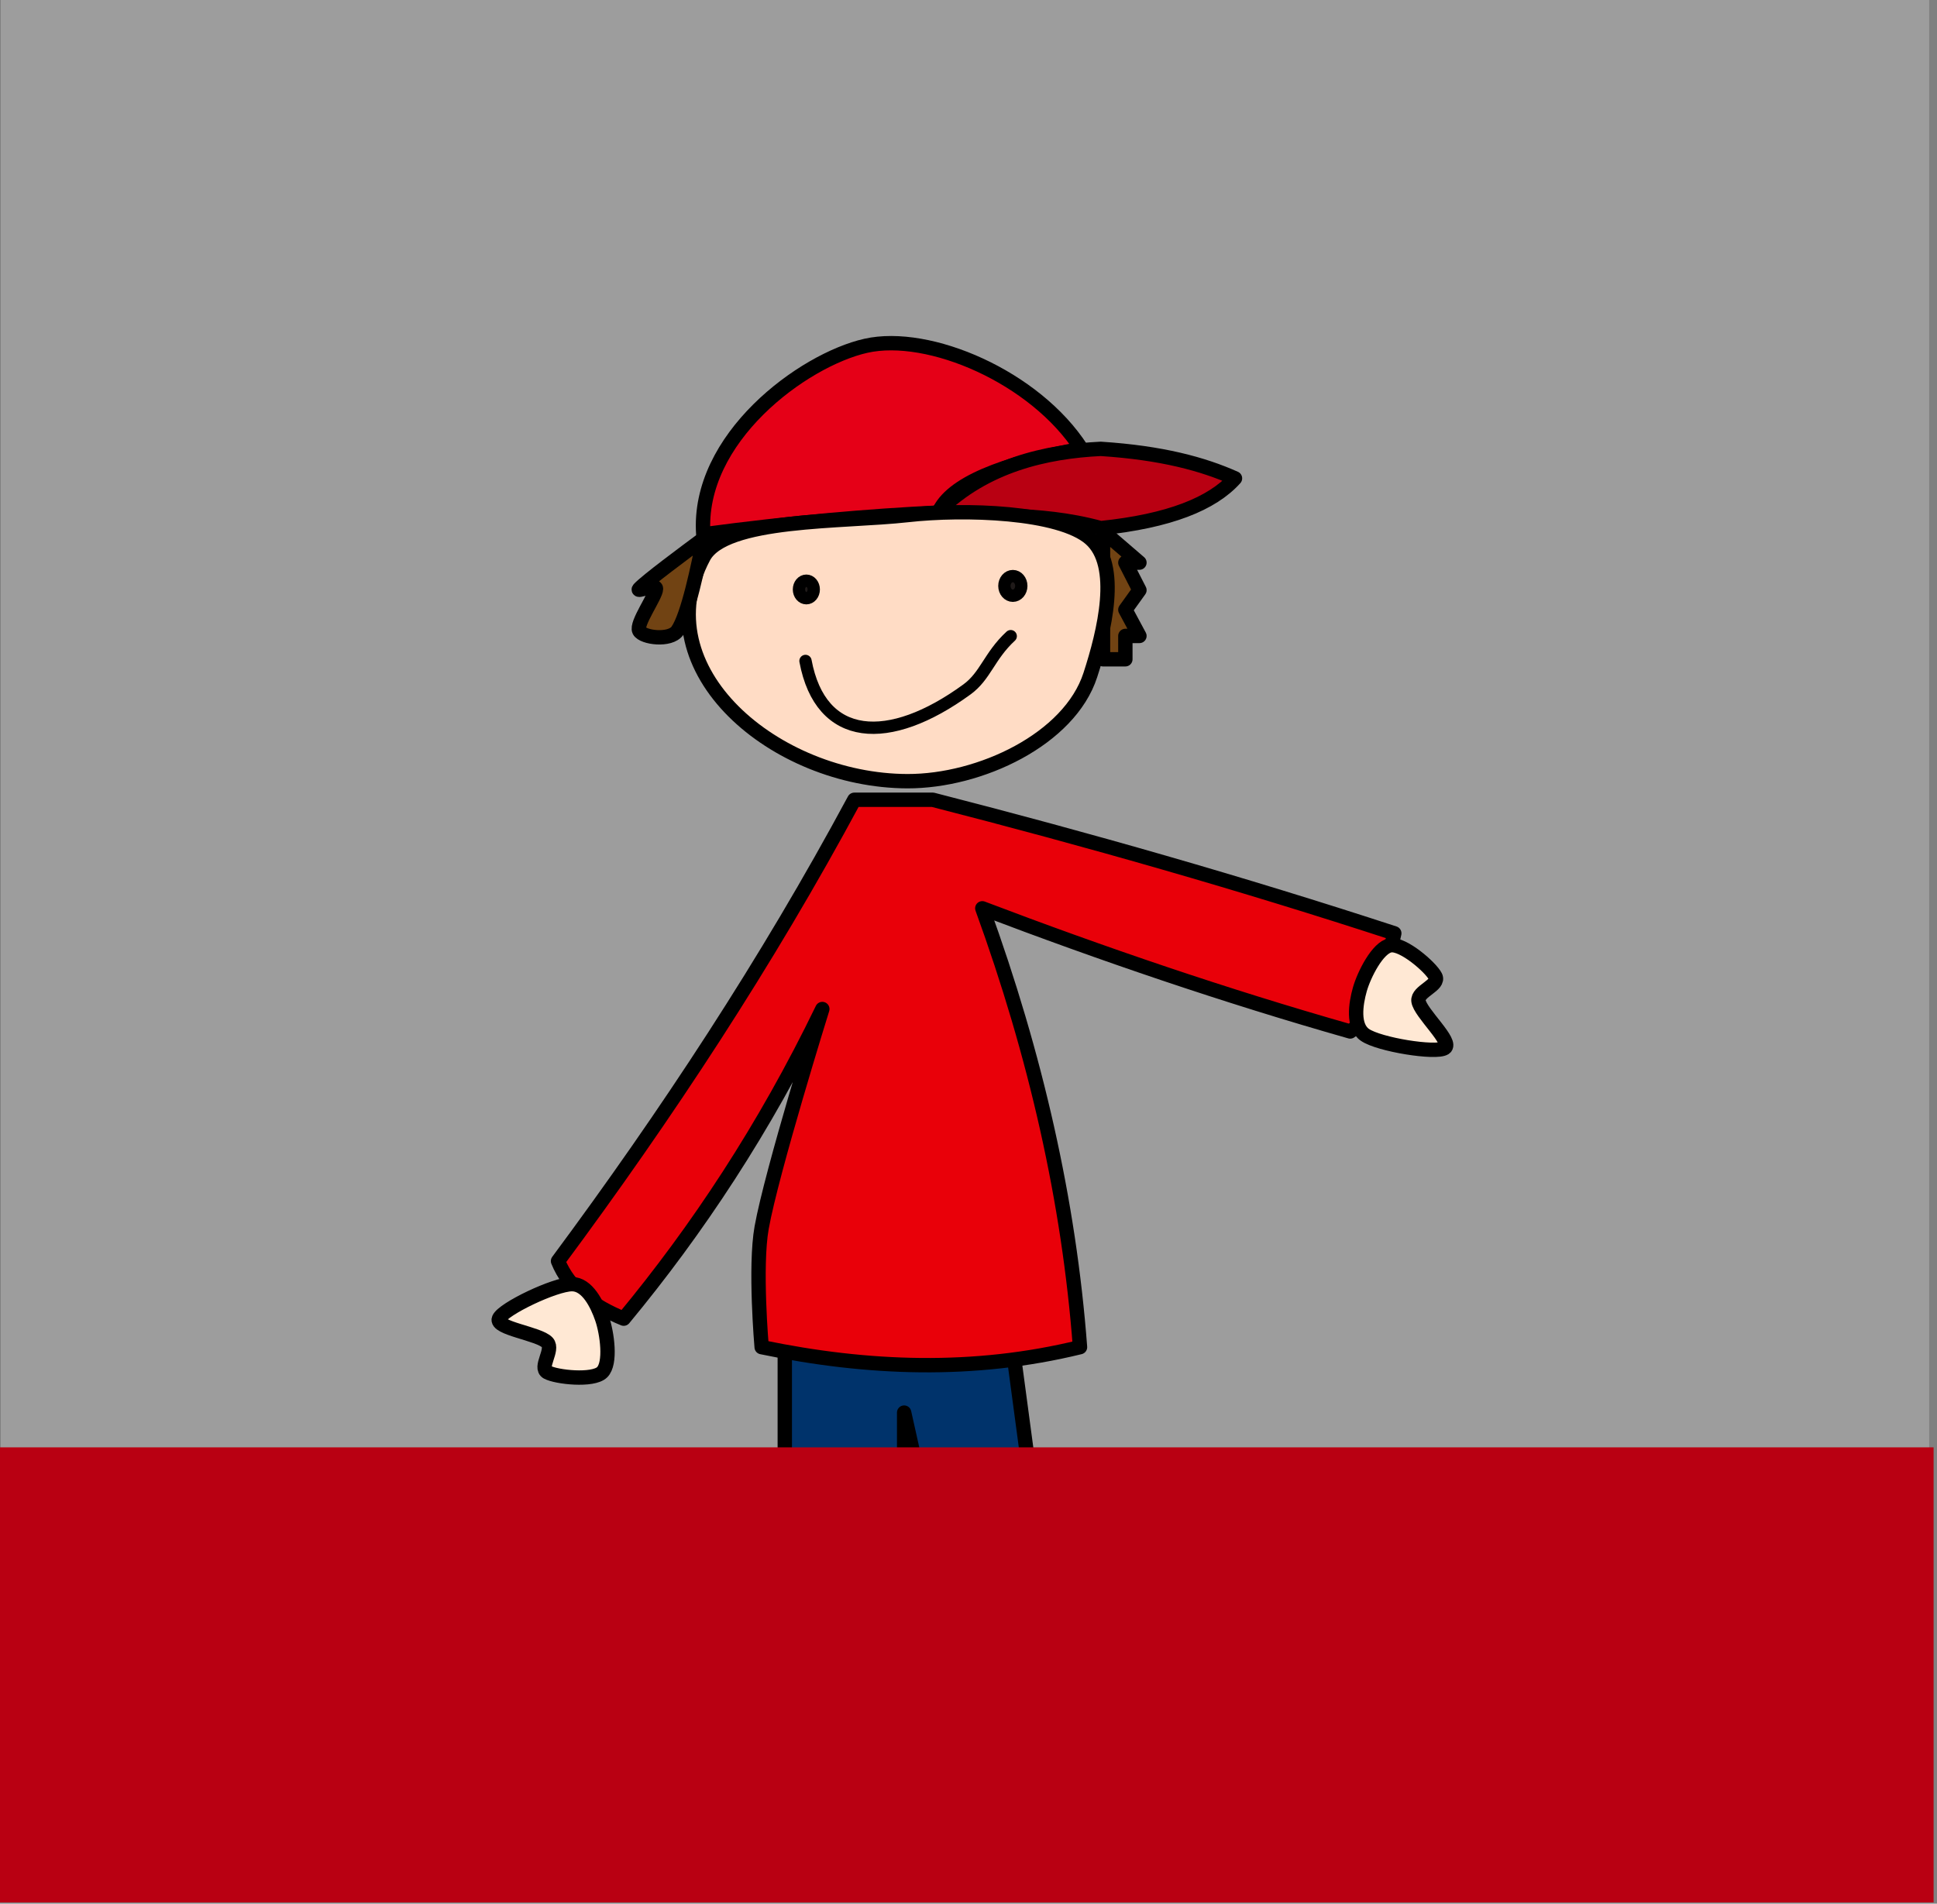 <?xml version="1.0" encoding="UTF-8" standalone="no"?><!DOCTYPE svg PUBLIC "-//W3C//DTD SVG 1.1//EN" "http://www.w3.org/Graphics/SVG/1.1/DTD/svg11.dtd"><svg width="100%" height="100%" viewBox="0 0 472 464" version="1.1" xmlns="http://www.w3.org/2000/svg" xmlns:xlink="http://www.w3.org/1999/xlink" xml:space="preserve" style="fill-rule:evenodd;clip-rule:evenodd;stroke-linecap:round;stroke-linejoin:round;stroke-miterlimit:1.5;"><rect x="0" y="0" width="472" height="464" fill="#808080" stroke="none"/><rect x="0.187" y="0" width="469.903" height="462.88" style="fill:#9d9d9d;"/><path d="M191.233,327.173l0,39.158l29.086,0l0,-22.031l4.922,22.031l26.598,0l-4.688,-35.033l-55.918,-4.125Z" style="fill:#00336b;stroke:#000;stroke-width:3.5px;"/><path d="M227.319,194.935l-19.148,0c-21.323,39.665 -45.788,76.825 -72.195,112.435c2.717,6.735 8.569,11.006 16.007,14.03c17.89,-21.62 34.269,-46.28 48.397,-75.467c0,0 -12.318,39.53 -14.781,53.265c-1.716,9.564 0,29.149 0,29.149c25.885,5.377 51.747,6.316 77.574,0c-2.666,-35.457 -10.779,-71.118 -23.809,-106.961c29.299,11.142 59.092,21.321 89.645,30.019c7.087,-4.796 8.588,-14.659 10.746,-23.927c-37.175,-12.158 -74.686,-22.867 -112.436,-32.543Z" style="fill:#e90009;stroke:#000;stroke-width:3.5px;"/><path d="M139.387,312.991c-4.189,0 -16.798,6.038 -17.8,8.409c-1.002,2.37 9.822,3.636 11.787,5.814c1.619,1.795 -2.124,6.098 0,7.252c2.225,1.209 11.125,2.178 13.35,0c2.225,-2.178 1.222,-9.487 0,-13.066c-1.203,-3.52 -3.617,-8.409 -7.337,-8.409Z" style="fill:#ffe8d4;stroke:#000;stroke-width:3.5px;"/><path d="M332.612,252.239c3.446,2.383 17.251,4.59 19.423,3.21c2.173,-1.379 -6.01,-8.578 -6.387,-11.487c-0.31,-2.397 5.216,-3.807 4.125,-5.964c-1.142,-2.26 -7.91,-8.119 -10.979,-7.594c-3.069,0.526 -6.402,7.108 -7.433,10.747c-1.013,3.579 -1.808,8.972 1.251,11.088Z" style="fill:#ffe8d4;stroke:#000;stroke-width:3.5px;"/><path d="M171.376,130.234c-1.646,-23.401 24.255,-42.48 39.611,-45.952c15.357,-3.471 41.22,7.577 52.528,25.121c-19.261,3.559 -31.83,8.53 -34.823,15.522c-17.078,0.813 -35.899,2.448 -57.316,5.309Z" style="fill:#e50017;stroke:#000;stroke-width:3.5px;"/><path d="M268.226,109.403c14.916,0.971 24.892,3.696 32.712,7.186c-5.567,6.208 -16.06,10.42 -32.712,12.135c-15.748,-4.314 -29.768,-2.384 -39.569,-4.119c11.397,-11.239 26.252,-14.554 39.569,-15.202Z" style="fill:#b90012;stroke:#000;stroke-width:3.5px;"/><path d="M268.776,129.489l8.877,7.641l-3.431,0l3.431,6.709l-3.431,4.777l3.431,6.383l-3.431,0l0,5.69l-5.446,0l0,-31.2Z" style="fill:#714313;stroke:#000;stroke-width:3.5px;"/><path d="M171.46,135.769c-14.639,27.524 17.458,54.541 49.641,54.633c17.755,0.05 39.511,-10.249 44.584,-25.872c3.423,-10.543 7.433,-26.762 0,-33.255c-7.525,-6.573 -30.674,-7.291 -44.584,-5.729c-15.624,1.754 -44.565,0.679 -49.641,10.223Z" style="fill:#ffdcc5;stroke:#000;stroke-width:3.5px;"/><path d="M171.46,131.275c-4.586,3.397 -13.759,10.193 -15.693,12.232c-0.938,0.987 4.084,-1.361 4.084,0c0,1.704 -4.956,8.519 -4.084,10.223c0.871,1.703 7.535,2.545 9.314,0c2.616,-3.743 5.124,-16.218 6.379,-22.455" style="fill:#714313;stroke:#000;stroke-width:3.5px;"/><path d="M196.279,161.094c3.712,19.856 20.343,20.8 39.348,6.939c4.54,-3.31 5.427,-8.138 10.661,-12.981" style="fill:none;stroke:#000;stroke-width:3px;"/><ellipse cx="196.488" cy="143.671" rx="1.803" ry="2.139" style="fill:#1f1a19;stroke:#000;stroke-width:3px;"/><ellipse cx="246.805" cy="142.807" rx="2.062" ry="2.399" style="fill:#1f1a19;stroke:#000;stroke-width:3px;"/><rect x="0" y="352.768" width="471.169" height="110.916" style="fill:#b90012;"/></svg>